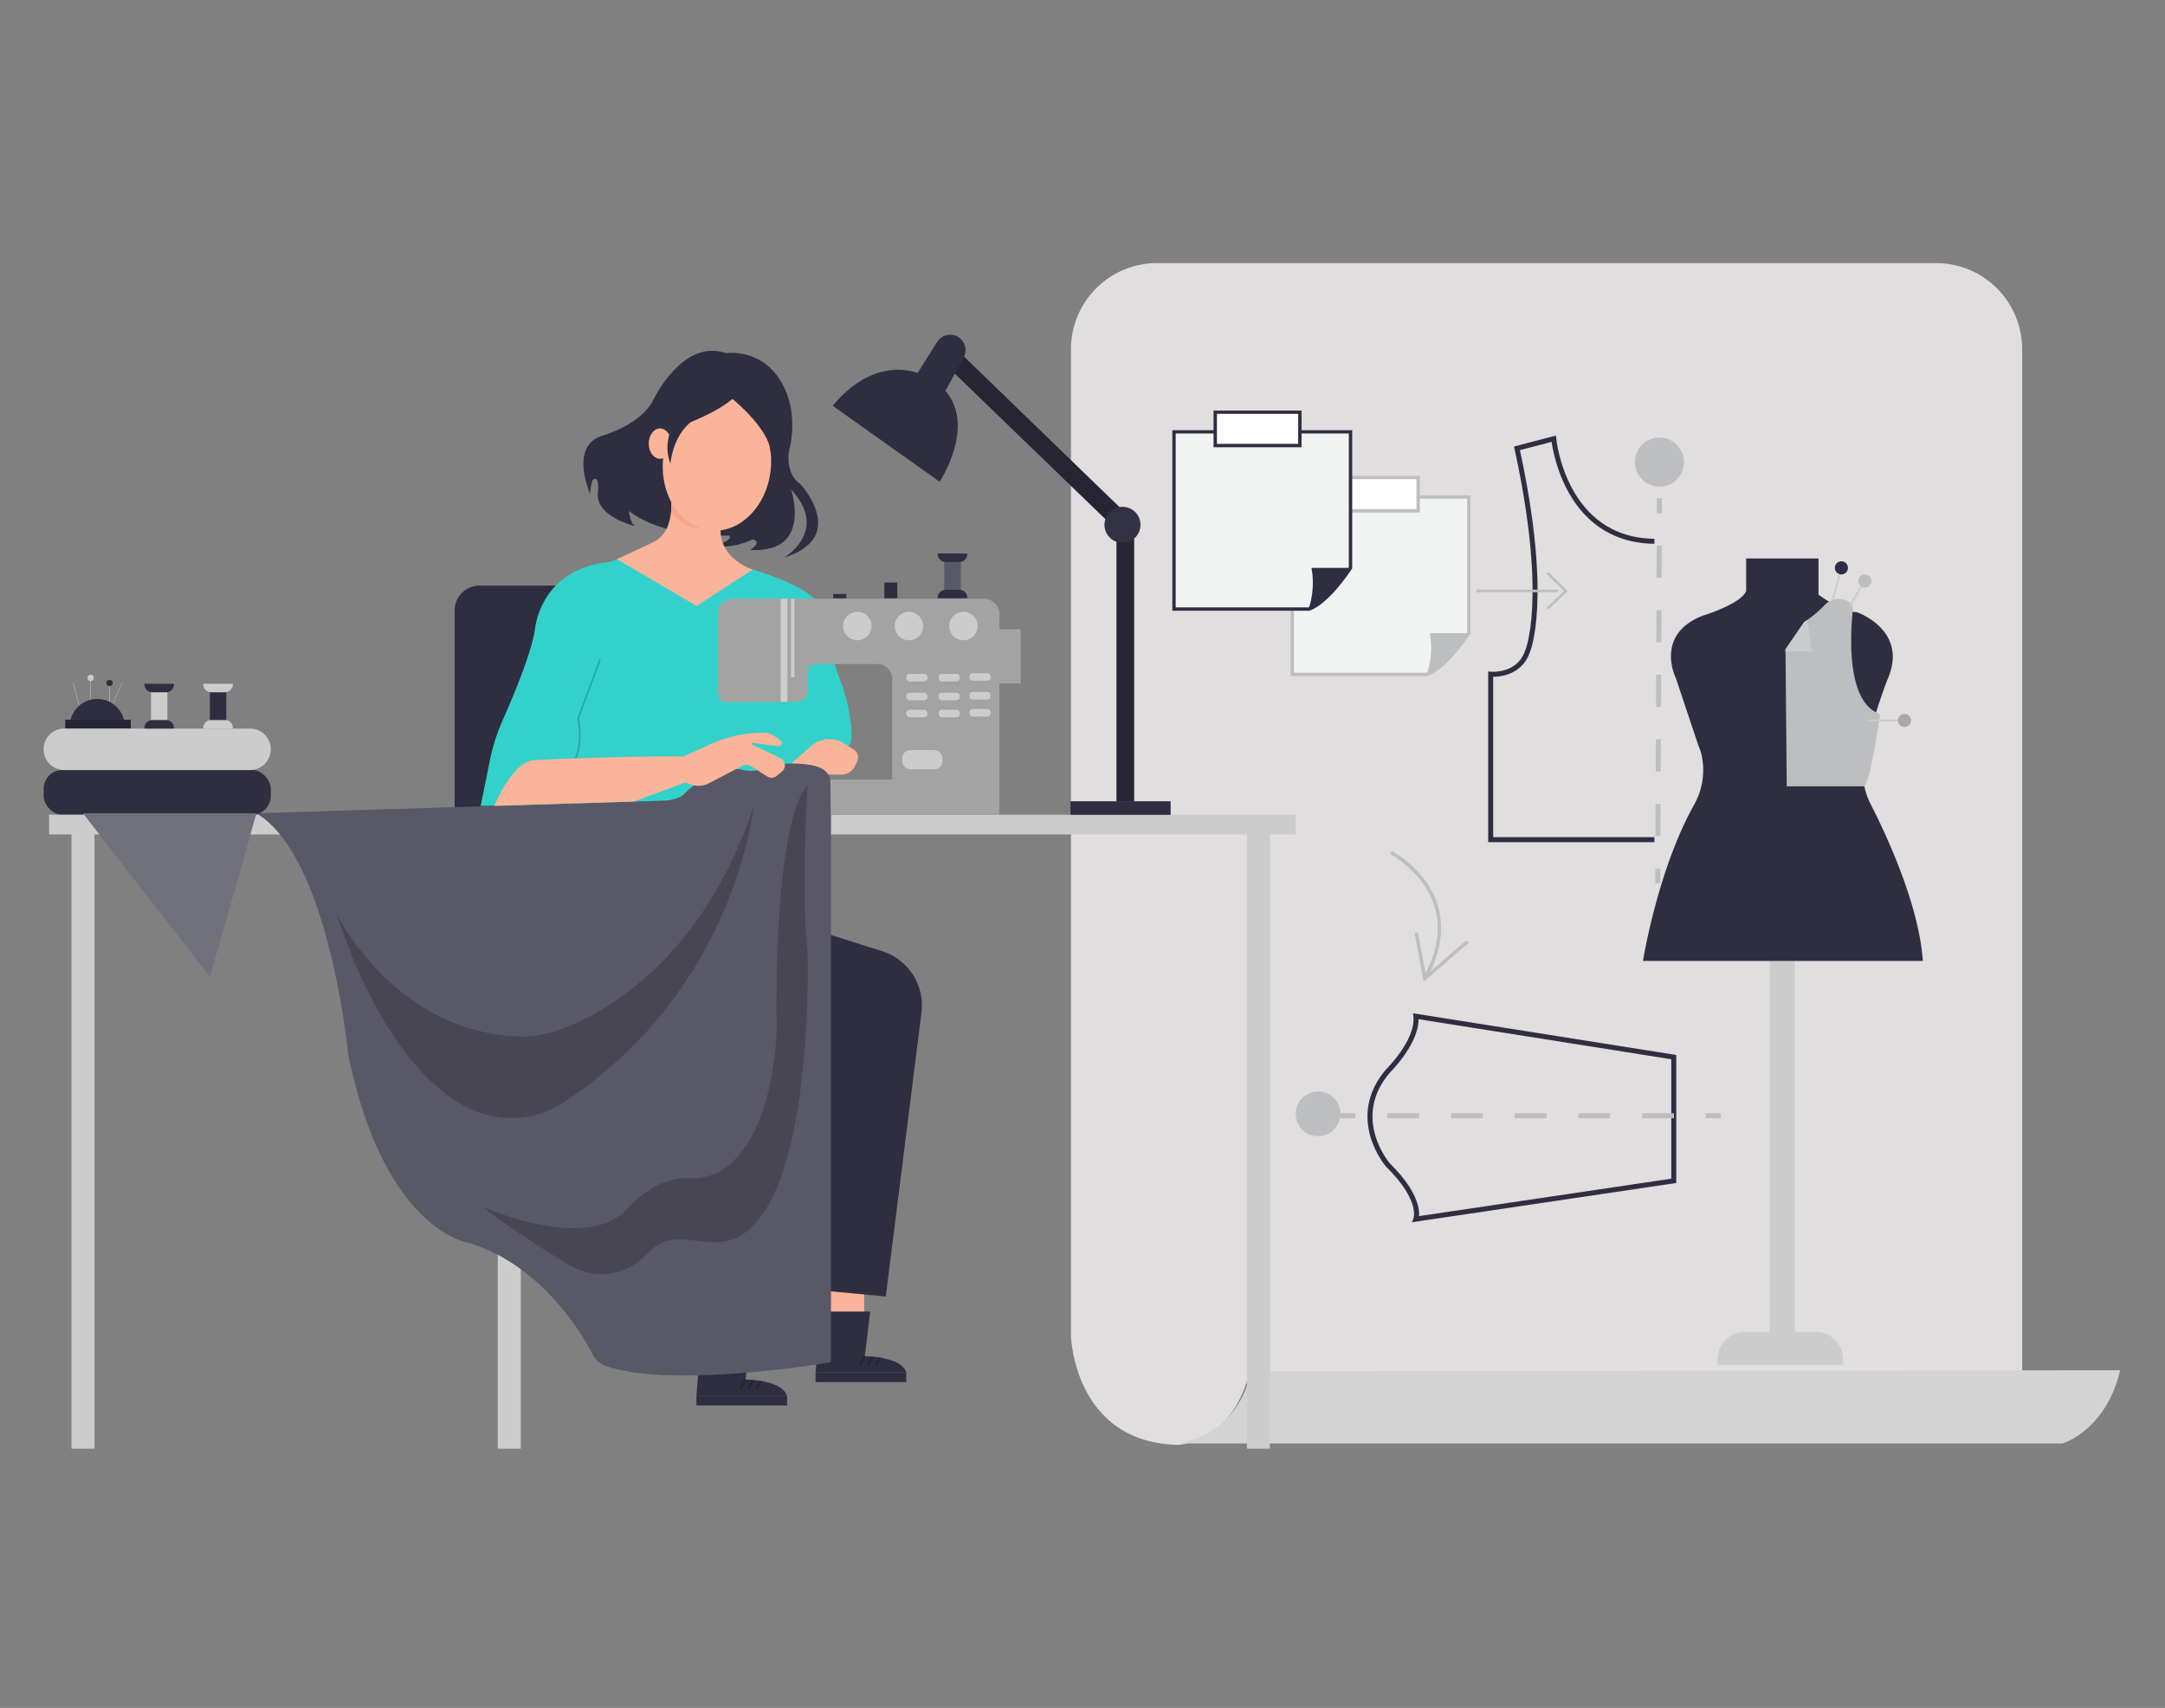  <!DOCTYPE svg PUBLIC "-//W3C//DTD SVG 1.1//EN" "http://www.w3.org/Graphics/SVG/1.1/DTD/svg11.dtd">
<svg id="f36b822c-3cc2-4aa2-8e8f-d620c8bd5904" data-name="Layer 1" xmlns="http://www.w3.org/2000/svg" width="865.76" height="682.89" viewBox="0 0 865.76 682.89">
<rect x="0" y="0" width="865.76" height="682.89" fill="#808080" stroke="none"/>
<defs>
<style xmlns="http://www.w3.org/1999/xhtml">*, ::after, ::before { box-sizing: border-box; }
img, svg { vertical-align: middle; }
</style>
<style xmlns="http://www.w3.org/1999/xhtml">*, body, html { -webkit-font-smoothing: antialiased; }
img, svg { max-width: 100%; }
</style>
</defs>
<polygon points="345.59 517.58 345.59 535.74 327.6 535.74 332.27 513.37 345.59 511.44 345.59 517.58" fill="#f9b499"/>
<path d="M328.12,524.39H348l-2.16,17.82s14.64.07,16.6,6.6H326.14Z" fill="#2f2e41" data-secondary="true"/>
<rect x="326.14" y="548.81" width="36.27" height="3.78" fill="#2f2e41" data-secondary="true"/>
<line x1="345.81" y1="542.21" x2="343.73" y2="545.94" fill="none" stroke="#000" stroke-miterlimit="10" opacity="0.2"/>
<line x1="348.93" y1="542.48" x2="346.93" y2="545.94" fill="none" stroke="#000" stroke-miterlimit="10" opacity="0.2"/>
<path d="M351.93,542.78s-1.54,2.77-1.73,3.16" fill="none" stroke="#000" stroke-miterlimit="10" opacity="0.2"/>
<path d="M280.45,533.75H300.3l-2.15,17.81s14.63.07,16.59,6.61H278.48Z" fill="#2f2e41" data-secondary="true"/>
<rect x="278.48" y="558.17" width="36.27" height="3.78" fill="#2f2e41" data-secondary="true"/>
<line x1="298.15" y1="551.56" x2="296.07" y2="555.3" fill="none" stroke="#000" stroke-miterlimit="10" opacity="0.2"/>
<line x1="301.26" y1="551.84" x2="299.27" y2="555.3" fill="none" stroke="#000" stroke-miterlimit="10" opacity="0.2"/>
<path d="M304.26,552.14s-1.54,2.76-1.72,3.16" fill="none" stroke="#000" stroke-miterlimit="10" opacity="0.2"/>
<path d="M181.8,322.73h38.68l1.77-88.58H191.72a9.92,9.92,0,0,0-9.92,9.92v78.66" fill="#2f2e41" data-secondary="true"/>
<path d="M428.27,139.6V534.18s1.16,42.36,42.43,43.52c0,0,21.6,0,28.93-28.93h309V139.6a34.41,34.41,0,0,0-34.41-34.4H462.68a34.41,34.41,0,0,0-34.41,34.4Z" fill="#e0dede"/>
<rect x="707.65" y="380.83" width="10.03" height="153.27" fill="#ccc"/>
<path d="M286.68,218c5.37,1.88,14.31-2.31,14.31-2.31,4.05,1-1,4.19-1,4.19,25.17,1.45,16.35-24.15,16.35-24.15,15.47,16.63-2.8,27.19-2.8,27.19,22.41-7,11.32-23.45,7.43-28.29a12.49,12.49,0,0,0-2-1.95,9.53,9.53,0,0,1-2.8-4.33,16.36,16.36,0,0,1-.34-9.35,40.09,40.09,0,0,0,.89-11.72,33.07,33.07,0,0,0-3.33-12.77c-7.91-15.72-23.06-13.31-23.06-13.31-16.06-5.53-27.21,14.94-29.08,18.66-.24.47-.48.93-.75,1.37-5.11,8.15-16.46,12-19.65,13a11.6,11.6,0,0,0-2.66,1.14c-9.61,5.92-2.1,22.25-2.1,22.25-.29-2,.87-5.64.87-5.64,2.89-2.46,2.17,4.77,2.17,4.77-1.45,9.83,14.9,13.6,14.9,13.6-2.17-1-2.46-6.08-2.46-6.08s11.57,10.7,40.06,9.84C291.58,214.11,293.79,215.55,286.68,218Z" fill="#2f2e41" data-secondary="true"/>
<path d="M657,384.22S662.8,348,677.4,321.86a28.37,28.37,0,0,0,3.4-18.05,20.18,20.18,0,0,0-1.59-5.61l-9-26.91s-8.93-17.64,10.87-25.17c0,0,15.16-4.62,17.19-9.83v-13h28.93v14.46s9.25,7,15.33,7c0,0,21.12,7.23,12.15,27.19,0,0-7.46,19.17-9.44,33.74A26.8,26.8,0,0,0,748,321.4c5.93,11.57,19.36,40,20.93,62.82Z" fill="#2f2e41" data-secondary="true"/>
<path d="M697.89,532.49h28A11.07,11.07,0,0,1,737,543.56v2.1a0,0,0,0,1,0,0H686.82a0,0,0,0,1,0,0v-2.1a11.07,11.07,0,0,1,11.07-11.07Z" fill="#ccc"/>
<path d="M566.2,406.33l103.12,16.33v49.48L566.2,487.44s3.06-7.65-11.22-21.68c0,0-16.07-18.62,0-37.49C555,428.27,567.22,416.28,566.2,406.33Z" fill="none" stroke="#2f2e41" stroke-miterlimit="10" stroke-width="2"/>
<line x1="536.02" y1="446.11" x2="542.02" y2="446.11" fill="none" stroke="#bcbec0" stroke-miterlimit="10" stroke-width="2"/>
<line x1="554.75" y1="446.11" x2="675.75" y2="446.11" fill="none" stroke="#bcbec0" stroke-miterlimit="10" stroke-width="2" stroke-dasharray="12.74 12.74"/>
<line x1="682.12" y1="446.11" x2="688.12" y2="446.11" fill="none" stroke="#bcbec0" stroke-miterlimit="10" stroke-width="2"/>
<circle cx="527.09" cy="445.34" r="8.93" fill="#bcbec0"/>
<path d="M570.35,391.58l-1.18-.66c5.62-10.15,7.14-19.72,4.49-28.45-4.19-13.84-17.58-20.89-17.71-21l.62-1.2c.57.3,14,7.36,18.38,21.75C577.71,371.16,576.16,381.09,570.35,391.58Z" fill="#bcbec0"/>
<polygon points="569.31 392.53 565.69 373.05 567.01 372.8 570.21 389.97 586.48 375.89 587.37 376.91 569.31 392.53" fill="#bcbec0"/>
<path d="M661.57,335.72H596.11V269.56s11.21,1.11,14.71-9.07c0,0,9.1-20.33-4.2-81.23l14.7-3.85s3.85,40.6,40.25,41" fill="none" stroke="#2f2e41" stroke-miterlimit="10" stroke-width="2"/>
<line x1="662.92" y1="353.22" x2="662.95" y2="347.22" fill="none" stroke="#bcbec0" stroke-miterlimit="10" stroke-width="2"/>
<line x1="663" y1="334.31" x2="663.54" y2="211.66" fill="none" stroke="#bcbec0" stroke-miterlimit="10" stroke-width="2" stroke-dasharray="12.91 12.91"/>
<line x1="663.57" y1="205.21" x2="663.59" y2="199.21" fill="none" stroke="#bcbec0" stroke-miterlimit="10" stroke-width="2"/>
<circle cx="663.59" cy="184.76" r="9.8" fill="#bcbec0"/>
<rect x="590.43" y="235.75" width="32.46" height="1.05" fill="#bcbec0"/>
<polygon points="619.16 243.76 618.43 243.01 625.41 236.27 618.43 229.46 619.16 228.7 626.92 236.28 619.16 243.76" fill="#bcbec0"/>
<rect x="83.93" y="275.79" width="6.55" height="13.14" fill="#2f2e41" data-secondary="true"/>
<rect x="28.59" y="329.69" width="9.21" height="249.53" fill="#ccc"/>
<rect x="199.05" y="497.77" width="9.21" height="81.45" fill="#ccc"/>
<rect x="17.44" y="307.88" width="90.85" height="17.88" rx="7.51" fill="#2f2e41" data-secondary="true"/>
<rect x="26.12" y="287.76" width="26.17" height="3.54" fill="#2f2e41" data-secondary="true"/>
<rect x="26.12" y="287.76" width="26.17" height="3.54" opacity="0.2"/>
<path d="M108.28,299.59a8.28,8.28,0,0,1-8.28,8.29H25.72a8.29,8.29,0,0,1,0-16.58H100A8.28,8.28,0,0,1,108.28,299.59Z" fill="#ccc"/>
<polygon points="31.58 282.07 29.22 273.11 29.39 273.06 31.74 282.02 31.58 282.07" fill="#ccc"/>
<rect x="36.12" y="271.49" width="0.17" height="8.16" fill="#ccc"/>
<rect x="43.72" y="273.79" width="0.17" height="6.71" fill="#ccc"/>
<polygon points="45.21 281.34 45.08 281.28 48.81 273.06 48.94 273.12 45.21 281.34" fill="#ccc"/>
<circle cx="36.26" cy="271.03" r="1.25" fill="#ccc"/>
<circle cx="43.81" cy="273.08" r="1.25" fill="#2f2e41" data-secondary="true"/>
<path d="M81.31,273.4h11.8v.28A3.11,3.11,0,0,1,90,276.79H84.42a3.11,3.11,0,0,1-3.11-3.11Z" fill="#ccc"/>
<path d="M93.11,291.3H81.31V291a3.12,3.12,0,0,1,3.11-3.11H90A3.12,3.12,0,0,1,93.11,291Z" fill="#ccc"/>
<rect x="60.39" y="275.89" width="6.55" height="13.14" fill="#ccc"/>
<path d="M197.68,322.24h-5.47l3.67-18.1a78.91,78.91,0,0,1,5.22-16.38c4.28-9.63,11.23-26.25,12.81-35.9,0,0,1.62-23.42,28-26.89a17.85,17.85,0,0,0,6.19-2h0l30.66,17.65,20.83-13.31s17.12,4.69,24.85,11a11.08,11.08,0,0,1,3.74,6c1.31,5.57,4.79,19.93,7.45,26.7a70.93,70.93,0,0,1,3.8,13c1,5.42,1.69,11.51.37,13.86l-16.09,8-17.18,11-45.42,6.79Z" fill="#33d1cc" data-primary="true"/>
<g opacity="0.2">
<path d="M230.38,303.39l-.61-.31c3.06-6,1.19-15.77,1.17-15.86l0-.1,0-.09,8.68-23.43.63.24-8.64,23.34C231.82,288.27,233.41,297.42,230.38,303.39Z"/>
</g>
<path d="M342.1,305.94l.74-1.7a3.68,3.68,0,0,0-1.45-4.58l-4.09-2.52a10.84,10.84,0,0,0-12.83,1.06l-8.15,7.12,7.34.52s5.47.66,7.5,3.87h5.21A6.23,6.23,0,0,0,342.1,305.94Z" fill="#f9b499"/>
<path d="M329.57,516.07l24.64,2.32,14.28-113.53a22.75,22.75,0,0,0-15.67-24.52L329.73,373Z" fill="#2f2e41" data-secondary="true"/>
<path d="M268.54,200.93a26.48,26.48,0,0,1-1.62,9.74,11.86,11.86,0,0,1-6,6.26l-14.21,6.65,31.85,18.73L301,227.69S288.11,223.8,288.16,212" fill="#f9b499"/>
<rect x="399.63" y="251.61" width="8.56" height="21.65" fill="#ccc"/>
<rect x="428.11" y="320.45" width="39.93" height="5.31" fill="#3f3d56"/>
<rect x="446.47" y="215.03" width="7.06" height="105.42" fill="#2f2e41" data-secondary="true"/>
<rect x="446.47" y="215.03" width="7.06" height="105.42" opacity="0.2"/>
<polygon points="381.57 149.14 446.47 211.84 451.67 206.64 385.26 142.36 381.57 149.14" fill="#2f2e41" data-secondary="true"/>
<polygon points="381.57 149.14 446.47 211.84 451.67 206.64 385.26 142.36 381.57 149.14" opacity="0.2"/>
<path d="M333,162.25l42.73,30.34s14.65-22,2.34-36.33L385.34,143a6.17,6.17,0,0,0-2-8.15h0a6.17,6.17,0,0,0-8.59,1.89l-7.83,12.43S350,141.7,333,162.25Z" fill="#2f2e41" data-secondary="true"/>
<rect x="19.62" y="325.75" width="498.54" height="7.88" fill="#ccc"/>
<path d="M49.55,287.76H28.22a11,11,0,0,1,21.33,0Z" fill="#2f2e41" data-secondary="true"/>
<path d="M57.77,273.4H69.56v.28a3.11,3.11,0,0,1-3.11,3.11H60.88a3.11,3.11,0,0,1-3.11-3.11Z" fill="#2f2e41" data-secondary="true"/>
<path d="M69.56,291.3H57.77V291a3.11,3.11,0,0,1,3.11-3.11h5.57A3.11,3.11,0,0,1,69.56,291Z" fill="#2f2e41" data-secondary="true"/>
<path d="M332.27,313.55V544.64s-62.81,10.86-90.11,1.46a9,9,0,0,1-5-4.37c-4.61-8.9-20.56-35.72-49.33-44.73,0,0-34.18-4.14-48.68-76.12,0,0-7.46-78.4-36.61-95.7l163.38-5.05s5.18-.22,7.61-2.61a28.72,28.72,0,0,1,2.28-2.13c3.81-3,13.33-9.62,21.44-7.51,0,0,4.47,1.13,8.11-.73a16.52,16.52,0,0,1,6.37-1.66c4.63-.32,11.69-.39,16.28,1.52A7.06,7.06,0,0,1,332.27,313.55Z" fill="#2f2e41" data-secondary="true"/>
<path d="M332.27,313.55V544.64s-62.81,10.86-90.11,1.46a9,9,0,0,1-5-4.37c-4.61-8.9-20.56-35.72-49.33-44.73,0,0-34.18-4.14-48.68-76.12,0,0-7.46-78.4-36.61-95.7l163.38-5.05s5.18-.22,7.61-2.61a28.72,28.72,0,0,1,2.28-2.13c3.81-3,13.33-9.62,21.44-7.51,0,0,4.47,1.13,8.11-.73a16.52,16.52,0,0,1,6.37-1.66c4.63-.32,11.69-.39,16.28,1.52A7.06,7.06,0,0,1,332.27,313.55Z" fill="#fff" opacity="0.2"/>
<path d="M191.88,444.9c-37.85-13.57-57.14-79.26-57.14-79.26s22.69,46.39,71.75,48.72a44.46,44.46,0,0,0,17-2.51c17.17-6.11,57.35-27.4,77.92-89.61,0,0-7.16,73.58-75.88,118.45A38.12,38.12,0,0,1,191.88,444.9Z" opacity="0.2"/>
<path d="M193,482.51s38.28,17.14,55.65,2.85a20.16,20.16,0,0,0,2-2c2.55-2.77,12.82-13,24.95-12.32a22.28,22.28,0,0,0,15.7-5c8-6.76,17.56-21.61,19.3-54.15,0,0-2-81.15,12.34-98,0,0-2.7,42.81,0,66,0,0,3.86,121.5-39.15,116.68l-10.79-1a16.86,16.86,0,0,0-9,1.68h0a16.85,16.85,0,0,0-4.79,3.64c-3.73,4-15.62,14.28-32.7,4.32C226.54,505.27,202.63,490.42,193,482.51Z" opacity="0.2"/>
<polygon points="83.93 390.33 102.51 325.18 33.2 325.18 83.93 390.33" fill="#2f2e41" data-secondary="true"/>
<polygon points="83.93 390.33 102.51 325.18 33.2 325.18 83.93 390.33" fill="#fff" opacity="0.32"/>
<circle cx="448.87" cy="209.84" r="7.19" fill="#3f3d56"/>
<circle cx="448.87" cy="209.84" r="7.19" opacity="0.2"/>
<rect x="428.11" y="320.45" width="39.93" height="5.31" fill="#2f2e41" data-secondary="true"/>
<rect x="377.62" y="223.7" width="6.55" height="13.14" fill="#2f2e41" data-secondary="true"/>
<rect x="377.62" y="223.7" width="6.55" height="13.14" fill="#fff" opacity="0.2"/>
<path d="M375,221.31h11.8v.27a3.11,3.11,0,0,1-3.11,3.11h-5.58a3.11,3.11,0,0,1-3.11-3.11Z" fill="#2f2e41" data-secondary="true"/>
<path d="M386.8,239.2H375v-.27a3.11,3.11,0,0,1,3.11-3.11h5.58a3.11,3.11,0,0,1,3.11,3.11Z" fill="#2f2e41" data-secondary="true"/>
<path d="M290.57,280.79s-3.18.29-3.47-3.76V245.49a6.07,6.07,0,0,1,6.07-6.07H393.41a6.21,6.21,0,0,1,6.22,6.22v80.11H332.27l-.24-14h24.79V271.53a6.08,6.08,0,0,0-6.08-6.08H326.1a3.14,3.14,0,0,0-3.13,3.14v7.77a4.27,4.27,0,0,1-4.24,4.26Z" fill="#ccc"/>
<path d="M290.57,280.79s-3.18.29-3.47-3.76V245.49a6.07,6.07,0,0,1,6.07-6.07H393.41a6.21,6.21,0,0,1,6.22,6.22v80.11H332.27l-.24-14h24.79V271.53a6.08,6.08,0,0,0-6.08-6.08H326.1a3.14,3.14,0,0,0-3.13,3.14v7.77a4.27,4.27,0,0,1-4.24,4.26Z" opacity="0.2"/>
<path d="M290.57,280.27s-3.18.29-3.47-3.76V245a6.07,6.07,0,0,1,6.07-6.07H393.41a6.21,6.21,0,0,1,6.22,6.22v80.11H332.27l-.24-14h24.79V271a6.08,6.08,0,0,0-6.08-6.08H326.1a3.14,3.14,0,0,0-3.13,3.14v7.77a4.27,4.27,0,0,1-4.24,4.26Z" fill="none"/>
<circle cx="342.84" cy="250.31" r="5.69" fill="#ccc"/>
<circle cx="363.47" cy="250.31" r="5.69" fill="#ccc"/>
<circle cx="385.26" cy="250.31" r="5.69" fill="#ccc"/>
<rect x="362.41" y="269.43" width="8.49" height="3.04" rx="1.28" fill="#ccc"/>
<rect x="375.31" y="269.43" width="8.49" height="3.04" rx="1.28" fill="#ccc"/>
<rect x="387.67" y="269.14" width="8.49" height="3.04" rx="1.28" fill="#ccc"/>
<rect x="362.41" y="276.95" width="8.49" height="3.04" rx="1.28" fill="#ccc"/>
<rect x="375.31" y="276.95" width="8.49" height="3.04" rx="1.28" fill="#ccc"/>
<rect x="387.67" y="276.66" width="8.49" height="3.04" rx="1.28" fill="#ccc"/>
<rect x="362.41" y="283.75" width="8.49" height="3.04" rx="1.28" fill="#ccc"/>
<rect x="375.31" y="283.75" width="8.49" height="3.04" rx="1.28" fill="#ccc"/>
<rect x="387.67" y="283.46" width="8.49" height="3.04" rx="1.28" fill="#ccc"/>
<rect x="360.77" y="299.93" width="16.1" height="7.66" rx="3.22" fill="#ccc"/>
<rect x="399.63" y="251.61" width="8.56" height="21.65" opacity="0.2"/>
<rect x="353.64" y="232.91" width="5.19" height="6.29" fill="#2f2e41" data-secondary="true"/>
<rect x="333.21" y="237.51" width="5.19" height="1.69" fill="#2f2e41" data-secondary="true"/>
<rect x="312.17" y="239.42" width="2.7" height="41.22" fill="#ccc"/>
<rect x="316.32" y="239.42" width="1.35" height="31.39" fill="#ccc"/>
<path d="M213.62,303.93s34.43-1.74,59.59-1.45l10.85-4.9a52.28,52.28,0,0,1,21.54-4.64h0a6.63,6.63,0,0,1,3.72,1.14l2.65,1.81a1.37,1.37,0,0,1-.21,2.38h0a1.38,1.38,0,0,1-.75.11L301,297a.37.37,0,0,0-.21.71l11.25,5.4a3.22,3.22,0,0,1,.65,5.39l-2.13,1.74a3.2,3.2,0,0,1-3.76.23l-6.54-4.14a3.31,3.31,0,0,0-3.32-.15l-13.5,7a8.81,8.81,0,0,1-6.86.54l-2.53-.84-20.56,7.61-55.84,1.73S204.93,304.32,213.62,303.93Z" fill="#f9b499"/>
<path d="M471.21,577.16H824.72s17.35-5,23.14-29.31l-347.72.38S497.24,572.34,471.21,577.16Z" fill="#d3d3d3"/>
<rect x="498.61" y="329.69" width="9.21" height="249.53" fill="#ccc"/>
<path d="M714.5,314.4,714,259.64l7.48-10.91a46.47,46.47,0,0,0,8-6.63,7.81,7.81,0,0,1,9.86-1.49l.1.06a3.33,3.33,0,0,1,1.5,3.19c-.82,7.42-3.07,35.81,10,41.28a1.23,1.23,0,0,1,.75,1.32c-.69,4.76-3.77,25.13-6.14,27.94Z" fill="#bcbec0"/>
<polygon points="722.69 247.87 724.62 260.49 713.96 260.49 713.96 259.64 721.44 248.73 722.69 247.87" fill="#bcbec0"/>
<polygon points="722.69 247.87 724.62 260.49 713.96 260.49 713.96 259.64 721.44 248.73 722.69 247.87" fill="#fff" opacity="0.2"/>
<line x1="732.82" y1="239.88" x2="736" y2="228.86" fill="none" stroke="#ccc" stroke-miterlimit="10" stroke-width="0.75"/>
<line x1="739.67" y1="242.56" x2="744.87" y2="233.49" fill="none" stroke="#ccc" stroke-miterlimit="10" stroke-width="0.75"/>
<line x1="747.38" y1="288.07" x2="759.72" y2="288.07" fill="none" stroke="#ccc" stroke-miterlimit="10" stroke-width="0.75"/>
<circle cx="736.36" cy="227.05" r="2.63" fill="#2f2e41" data-secondary="true"/>
<circle cx="745.76" cy="232.31" r="2.63" fill="#bcbec0"/>
<circle cx="761.58" cy="288.07" r="2.63" fill="#a7a9ac"/>
<path d="M516.77,198.74v70.87h53.81s6.37-1.11,16.78-16.47v-54.4Z" fill="#f1f2f2"/>
<path d="M570.64,270.29H516.1V198.06H588v55.29l-.11.17c-10.46,15.42-16.95,16.71-17.22,16.76Zm-53.19-1.35h53.06c.56-.15,6.63-2,16.17-16V199.41H517.45Z" fill="#bcbec0"/>
<rect x="533.26" y="190.92" width="33.85" height="13.31" fill="#fff"/>
<path d="M567.78,204.91H532.59V190.25h35.19Zm-33.84-1.35h32.49v-12H533.94Z" fill="#bcbec0"/>
<path d="M570.58,269.61a32.91,32.91,0,0,0,1.16-16.47h15.62S579.55,266.14,570.58,269.61Z" fill="#bcbec0"/>
<path d="M469.47,172.65v70.87h53.81s6.36-1.11,16.78-16.47v-54.4Z" fill="#f1f2f2"/>
<path d="M523.34,244.2H468.8V172h71.93v55.29l-.11.17c-10.46,15.42-17,16.71-17.22,16.76Zm-53.19-1.35h53.06c.56-.15,6.63-2,16.17-16V173.32H470.15Z" fill="#2f2e41" data-secondary="true"/>
<rect x="485.96" y="164.83" width="33.85" height="13.31" fill="#fff"/>
<path d="M520.48,178.82H485.29V164.16h35.19Zm-33.84-1.35h32.49v-12H486.64Z" fill="#2f2e41" data-secondary="true"/>
<path d="M523.28,243.52a32.93,32.93,0,0,0,1.16-16.47h15.62S532.25,240.05,523.28,243.52Z" fill="#2f2e41" data-secondary="true"/>
<path d="M268.46,204.8v-4.88s4.44,8.65,12.14,11.44C280.6,211.36,272.63,211.52,268.46,204.8Z" fill="#f7a48b"/>
<ellipse cx="286.68" cy="185.43" rx="26.78" ry="21.63" transform="translate(75.81 453.95) rotate(-84.75)" fill="#f9b499"/>
<ellipse cx="263.94" cy="177.37" rx="4.52" ry="6.07" fill="#f9b499"/>
<path d="M266.35,172.23s16.9-4.78,26.58-12.7c0,0,14.65,11.82,15.24,21.2l5.69-4.1-9.38-27.58H277.2Z" fill="#2f2e41" data-secondary="true"/>
<path d="M270.75,167s-6.46,8.74-2.64,18.42c0,0,.83-13,10.74-18.42" fill="#2f2e41" data-secondary="true"/>
</svg>